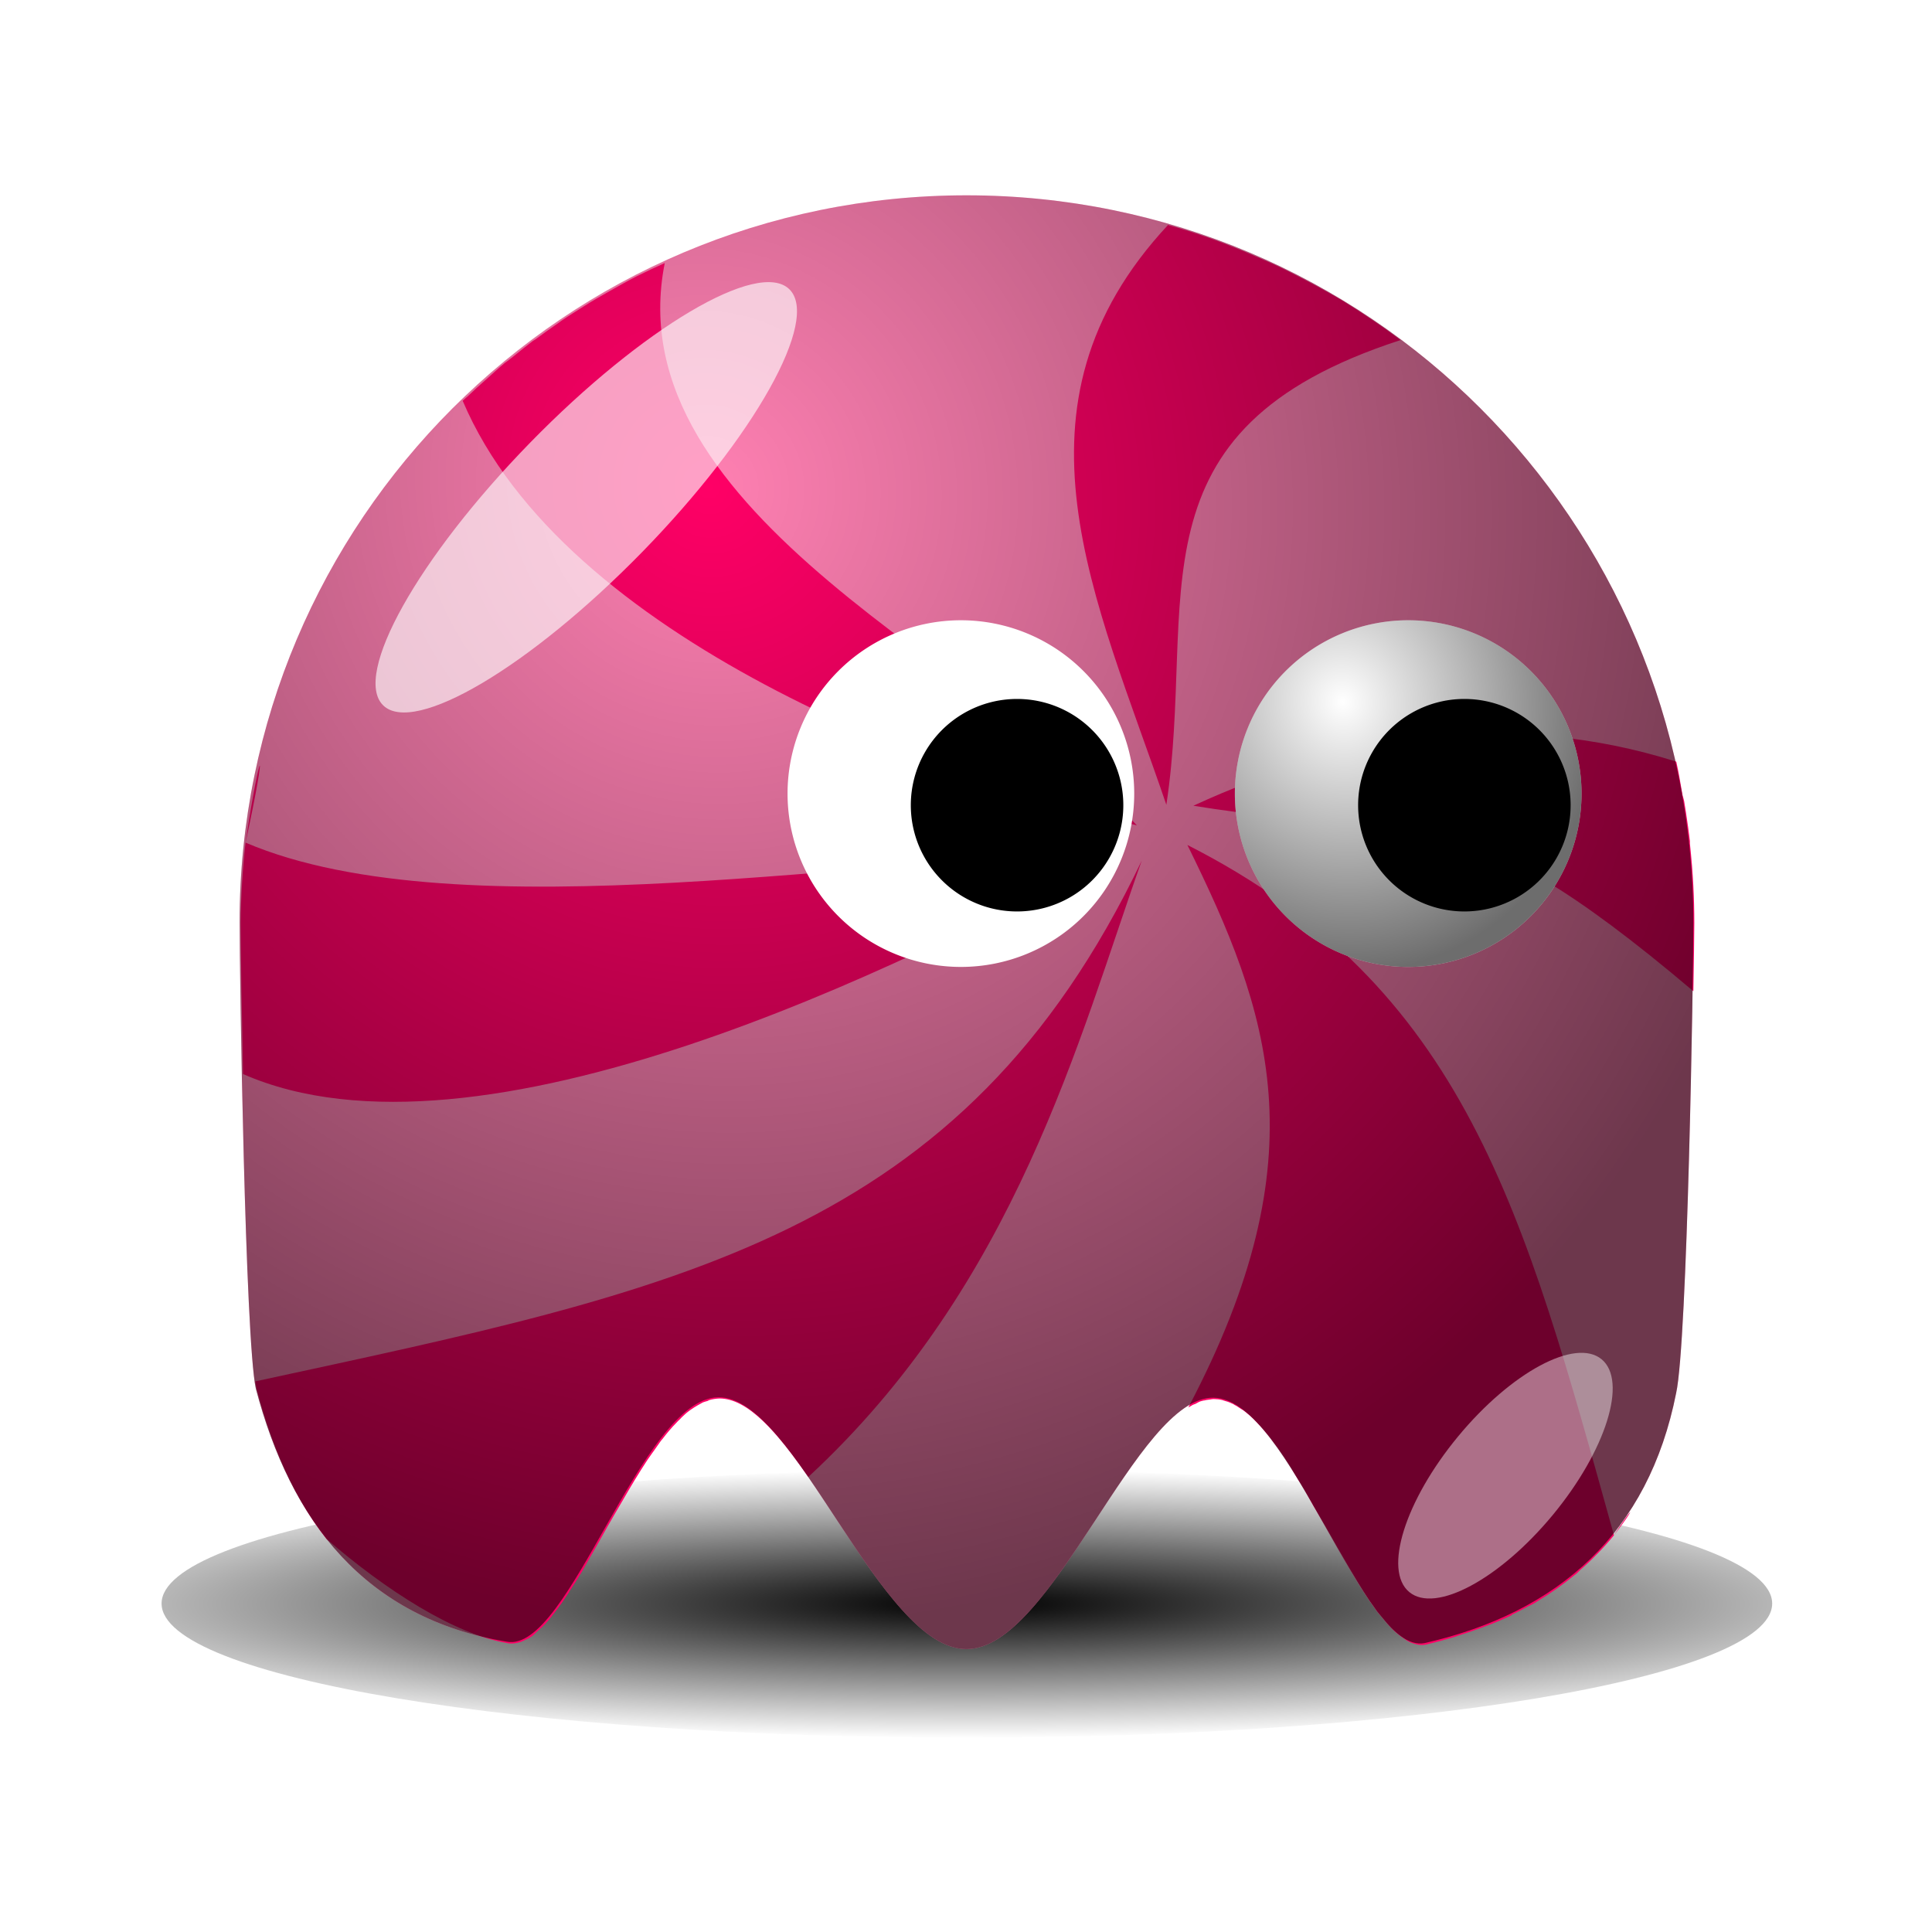 <svg:svg xmlns:dc="http://purl.org/dc/elements/1.1/" xmlns:ns1="http://sodipodi.sourceforge.net/DTD/sodipodi-0.dtd" xmlns:ns2="http://www.inkscape.org/namespaces/inkscape" xmlns:ns3="http://www.w3.org/1999/xlink" xmlns:ns5="http://creativecommons.org/ns#" xmlns:rdf="http://www.w3.org/1999/02/22-rdf-syntax-ns#" xmlns:svg="http://www.w3.org/2000/svg" height="123.181" id="svg2" version="1.0" viewBox="2.406 13.222 123.181 123.181" width="123.181" ns1:docname="candy.svg" ns1:version="0.32" ns2:export-filename="/home/nicu/Desktop/pacman/pacman.png" ns2:export-xdpi="90" ns2:export-ydpi="90" ns2:output_extension="org.inkscape.output.svg.inkscape" ns2:version="0.45+devel">
  <svg:defs id="defs4">
    <svg:linearGradient id="linearGradient2315">
      <svg:stop id="stop2317" offset="0" style="stop-color:#000000;stop-opacity:0" />
      <svg:stop id="stop2319" offset="1" style="stop-color:#000000;stop-opacity:.572" />
    </svg:linearGradient>
    <svg:filter height="1.682" id="filter3730" width="1.696" x="-.348" y="-.341" ns2:collect="always">
      <svg:feGaussianBlur id="feGaussianBlur3732" stdDeviation="5.465" ns2:collect="always" />
    </svg:filter>
    <svg:filter height="1.907" id="filter4065" width="2.039" x="-.52" y="-.453" ns2:collect="always">
      <svg:feGaussianBlur id="feGaussianBlur4067" stdDeviation="4.151" ns2:collect="always" />
    </svg:filter>
    <svg:filter height="1.68" id="filter4112" width="1.14" x="-.07" y="-.34" ns2:collect="always">
      <svg:feGaussianBlur id="feGaussianBlur4114" stdDeviation="3.968" ns2:collect="always" />
    </svg:filter>
    <svg:radialGradient cx="210.89" cy="506.35" gradientTransform="matrix(1.403 0 -1.4521e-7 .206 -89.845 403.11)" gradientUnits="userSpaceOnUse" id="radialGradient3497" r="68" ns2:collect="always">
      <svg:stop id="stop4074" offset="0" style="stop-color:#000000" />
      <svg:stop id="stop4076" offset="1" style="stop-color:#000000;stop-opacity:0" />
    </svg:radialGradient>
    <svg:radialGradient cx="216.99" cy="497.96" gradientTransform="matrix(.716 1.413 -1.354 .686 735.84 -155.77)" gradientUnits="userSpaceOnUse" id="radialGradient3499" r="65" ns2:collect="always" ns3:href="#linearGradient2315" />
    <svg:radialGradient cx="233.5" cy="409.86" gradientTransform="matrix(.387 1.516 -1.423 .363 726.51 -93.107)" gradientUnits="userSpaceOnUse" id="radialGradient3501" r="15.5" ns2:collect="always" ns3:href="#linearGradient2315" />
  </svg:defs>
  <ns1:namedview bordercolor="#666666" borderopacity="1.0" gridtolerance="10000" guidetolerance="10" height="640px" id="base" objecttolerance="10" pagecolor="#ffffff" showgrid="false" showguides="true" width="128px" ns2:current-layer="layer1" ns2:cx="68.294372" ns2:cy="-20.632199" ns2:document-units="px" ns2:guide-bbox="true" ns2:pageopacity="0.0" ns2:pageshadow="2" ns2:window-height="717" ns2:window-width="937" ns2:window-x="674" ns2:window-y="205" ns2:zoom="0.721875">
    <ns2:grid id="grid3194" originx="0px" originy="0px" spacingx="0px" spacingy="0px" type="xygrid" />
  </ns1:namedview>
  <svg:g id="layer1" transform="translate(-233.42 -11.735)" ns2:groupmode="layer" ns2:label="Layer 1">
    <svg:g id="g3469" transform="matrix(.713 0 0 .713 148.43 -234.5)">
      <svg:path d="m274 507.36c0 7.73-30.46 14-68 14s-68-6.27-68-14 30.46-14 68-14 68 6.27 68 14z" id="path3471" style="filter:url(#filter4112);fill:url(#radialGradient3497)" transform="matrix(1.059 0 0 .857 -9.118 72.48)" />
      <svg:path d="m305 531.36c0 4.85-0.53 37.56-1.54 42.11-2.47 12.46-10.48 19.63-22.51 22.36-5.59 1.04-11.95-21.82-18.85-21.95s-14.34 22.48-22.1 22.48c-7.8 0-15.27-22.62-22.2-22.52-6.93 0.11-13.31 22.94-18.91 21.86-12.68-2.1-19.32-10.78-22.44-22.64-0.95-4.42-1.45-37-1.45-41.7 0-35.88 29.12-65 65-65s65 29.12 65 65z" id="path3473" style="fill:#ff80b2" transform="translate(-31,-85)" ns1:nodetypes="cccsssccssc" />
      <svg:path d="m463.28 507.03c-10.8 11.57-4.62 23.77-0.12 36.97 1.98-13.08-2.79-23.88 14.93-29.62-0.56-0.42-1.13-0.83-1.71-1.22-0.56-0.38-1.12-0.75-1.69-1.1-0.07-0.04-0.13-0.08-0.19-0.12-0.52-0.32-1.06-0.61-1.59-0.91-0.61-0.33-1.23-0.66-1.85-0.97-0.16-0.08-0.33-0.17-0.5-0.25-0.45-0.22-0.91-0.42-1.37-0.62-0.64-0.28-1.29-0.56-1.94-0.81-0.65-0.26-1.31-0.5-1.97-0.72-0.61-0.21-1.22-0.39-1.84-0.57-0.04-0.01-0.09-0.01-0.13-0.03-0.01 0-0.02-0.03-0.03-0.03zm-32.09 2.44c-0.6 0.27-1.2 0.55-1.78 0.84-0.59 0.3-1.15 0.62-1.72 0.94s-1.14 0.65-1.69 1c-0.47 0.3-0.95 0.59-1.41 0.91-0.08 0.05-0.16 0.13-0.25 0.18-0.48 0.33-0.94 0.66-1.4 1-0.05 0.04-0.11 0.06-0.16 0.1-0.41 0.31-0.81 0.64-1.22 0.97-0.14 0.11-0.29 0.22-0.44 0.34-0.02 0.02-0.06 0.04-0.09 0.06-0.44 0.36-0.85 0.75-1.28 1.13-0.37 0.32-0.74 0.66-1.09 1-0.08 0.07-0.17 0.14-0.25 0.22-0.04 0.03-0.07 0.06-0.1 0.09 6.49 15.27 30.56 23.95 42.97 27.06-8.99-9.69-33.29-19.79-30.09-35.84zm33.69 34.59c14.78 2.4 16.35-1.32 31.87 11.82 0.03-1.82 0.06-3.66 0.06-4.32 0-0.79-0.02-1.59-0.06-2.37-0.02-0.46-0.06-0.9-0.09-1.35-0.04-0.46-0.08-0.91-0.13-1.37v-0.09-0.07c-0.07-0.61-0.16-1.21-0.25-1.81l-0.12-0.75c-0.03-0.13-0.07-0.25-0.1-0.37-0.13-0.72-0.24-1.43-0.4-2.13-10.47-3.32-20.96-1.72-30.78 2.81zm-60.41 2.35c1.48-6.78 0.93-6.29 0 0zc-0.1 0.85-0.17 1.7-0.22 2.56s-0.09 1.72-0.09 2.59c0 1.2 0.06 5.16 0.15 9.6 15.02 6.6 42.16-6.84 55.25-13.97-14.33-0.12-41.28 5.11-55.09-0.78zm60.03 0.15c5.24 10.64 8.54 19.76 0.06 35.85 0.04-0.03 0.09-0.04 0.13-0.07l0.15-0.09c0.05-0.03 0.11-0.04 0.16-0.06 0.11-0.05 0.2-0.12 0.31-0.16 0.03-0.01 0.06-0.02 0.1-0.03l0.12-0.03h0.03c0.12-0.03 0.23-0.05 0.35-0.06 0.11-0.02 0.23-0.04 0.34-0.03 0.15 0 0.32 0.02 0.47 0.06 0.03 0 0.06 0.02 0.09 0.03 0.18 0.05 0.35 0.1 0.53 0.19 0.02 0.01 0.05 0.02 0.07 0.03 0.03 0.01 0.06 0.04 0.09 0.06 0.04 0.02 0.09 0.04 0.12 0.06 0.1 0.06 0.19 0.12 0.29 0.19 0.05 0.04 0.1 0.05 0.15 0.09 0.16 0.12 0.31 0.24 0.47 0.38 0.15 0.13 0.29 0.28 0.44 0.44 0.23 0.23 0.46 0.5 0.69 0.78 0.07 0.09 0.14 0.18 0.22 0.28 0.29 0.38 0.58 0.78 0.87 1.22 0.29 0.43 0.56 0.9 0.84 1.37 0.04 0.07 0.09 0.12 0.13 0.19 0.27 0.44 0.52 0.91 0.78 1.37 0.06 0.11 0.13 0.21 0.19 0.32 0.2 0.36 0.42 0.7 0.62 1.06 0.5 0.88 0.99 1.74 1.47 2.56 0.45 0.77 0.88 1.48 1.31 2.13 0.08 0.11 0.15 0.21 0.22 0.31 0.1 0.13 0.19 0.28 0.28 0.41 0.1 0.12 0.22 0.25 0.32 0.37 0.23 0.29 0.46 0.56 0.68 0.78 0.23 0.23 0.47 0.41 0.69 0.56 0.09 0.07 0.19 0.14 0.28 0.19 0.13 0.07 0.25 0.12 0.38 0.16 0.25 0.08 0.5 0.11 0.75 0.06 0.64-0.15 1.26-0.32 1.87-0.5 0.06-0.02 0.1-0.04 0.16-0.06 0.54-0.17 1.05-0.34 1.56-0.53 0.3-0.12 0.61-0.22 0.91-0.35 0.26-0.11 0.52-0.22 0.78-0.34 0.06-0.03 0.12-0.06 0.19-0.09 0.01-0.01 0.01-0.03 0.03-0.04 0.35-0.17 0.69-0.34 1.03-0.53l0.12-0.06c0.06-0.03 0.13-0.06 0.19-0.09 0.11-0.06 0.21-0.13 0.31-0.19 0.83-0.5 1.62-1.06 2.35-1.66l0.15-0.12c0.07-0.06 0.12-0.13 0.19-0.19 0.36-0.31 0.7-0.63 1.03-0.97 0.4-0.4 0.77-0.81 1.13-1.25-5.72-20.55-9.43-34.98-27.19-44zm27.19 44c0.34-0.45 0.61-0.81 0.78-1.06 0.51-0.75 0.24-0.52-0.78 1.06zm-30.1-43c-11.47 24.03-29.63 27.37-56.5 33.19 0.03 0.19 0.07 0.4 0.1 0.53 0.96 3.66 2.39 6.89 4.43 9.5 3.81 3.3 8.17 6.09 11.57 6.66 0.15 0.03 0.31 0.02 0.47 0 0.09-0.01 0.18-0.04 0.28-0.06 0.06-0.02 0.12-0.04 0.18-0.07 0.06-0.02 0.13-0.06 0.19-0.09 0.1-0.05 0.22-0.09 0.31-0.16 0.03-0.02 0.07-0.04 0.1-0.06 0.13-0.09 0.24-0.23 0.37-0.34 0.13-0.12 0.28-0.24 0.41-0.38 0.03-0.03 0.07-0.06 0.09-0.09 0.23-0.25 0.47-0.55 0.69-0.85 0.27-0.35 0.54-0.74 0.81-1.15 0.01-0.01 0-0.03 0-0.03 0.02-0.01 0.02-0.03 0.03-0.04 0.26-0.38 0.53-0.82 0.79-1.24 0.11-0.19 0.23-0.41 0.34-0.6 0.44-0.75 0.87-1.52 1.31-2.31 0.33-0.58 0.67-1.15 1-1.72 0.24-0.42 0.48-0.82 0.72-1.22 0.27-0.44 0.54-0.87 0.81-1.28 0.18-0.27 0.36-0.5 0.53-0.75 0.13-0.17 0.25-0.37 0.38-0.53l0.03-0.03c0.3-0.39 0.6-0.75 0.91-1.06 0.07-0.08 0.14-0.15 0.22-0.22 0.07-0.08 0.14-0.15 0.22-0.22 0.07-0.07 0.14-0.13 0.21-0.19 0.08-0.07 0.17-0.13 0.25-0.19 0.15-0.11 0.29-0.19 0.44-0.28 0.12-0.07 0.23-0.13 0.34-0.19 0.1-0.04 0.19-0.06 0.29-0.09 0.04-0.01 0.08-0.05 0.12-0.06 0.21-0.06 0.42-0.09 0.63-0.1 1.84-0.02 3.74 2.21 5.68 5 13.27-12.28 17.25-28.02 21.25-39.28z" id="path3511" style="fill:#ff0066" transform="matrix(1.403 0 0 1.403 -422.94 -327.37)" ns1:nodetypes="cccsssssssssssccssssssssssssscccccssssssssscccccsscccccsssssssssssssssssssssssssssssssssssssssssssssssssssscccsccccccsssssssssssssssssssssssssssssssscc" />
      <svg:path d="m305 531.36c0 4.85-0.53 37.56-1.54 42.11-2.47 12.46-10.48 19.63-22.51 22.36-5.59 1.04-11.95-21.82-18.85-21.95s-14.34 22.48-22.1 22.48c-7.8 0-15.27-22.62-22.2-22.52-6.93 0.11-13.31 22.94-18.91 21.86-12.68-2.1-19.32-10.78-22.44-22.64-0.95-4.42-1.45-37-1.45-41.7 0-35.88 29.12-65 65-65s65 29.12 65 65z" id="path3475" style="fill:url(#radialGradient3499)" transform="translate(-31,-85)" ns1:nodetypes="cccsssccssc" />
      <svg:g id="g3477" transform="translate(5,10)">
        <svg:path d="m255 417.86a15.5 15.5 0 1 1 -31 0 15.5 15.5 0 1 1 31 0z" id="path3479" style="fill:#ffffff" transform="translate(4,7)" ns1:cx="239.5" ns1:cy="417.86218" ns1:rx="15.5" ns1:ry="15.5" ns1:type="arc" />
        <svg:path d="m255 417.86a15.5 15.5 0 1 1 -31 0 15.5 15.5 0 1 1 31 0z" id="path3481" style="fill:url(#radialGradient3501)" transform="translate(4,7)" ns1:cx="239.5" ns1:cy="417.86218" ns1:rx="15.5" ns1:ry="15.5" ns1:type="arc" />
        <svg:path d="m255 417.86a15.5 15.5 0 1 1 -31 0 15.5 15.5 0 1 1 31 0z" id="path3483" style="fill:#000000" transform="matrix(.613 0 0 .613 101.71 169.75)" ns1:cx="239.5" ns1:cy="417.86218" ns1:rx="15.5" ns1:ry="15.5" ns1:type="arc" />
      </svg:g>
      <svg:g id="g3485" transform="translate(-35,10)">
        <svg:path d="m255 417.86a15.5 15.5 0 1 1 -31 0 15.5 15.5 0 1 1 31 0z" id="path3487" style="fill:#ffffff" transform="translate(4,7)" ns1:cx="239.5" ns1:cy="417.86218" ns1:rx="15.5" ns1:ry="15.5" ns1:type="arc" />
        <svg:path d="m255 417.86a15.5 15.5 0 1 1 -31 0 15.5 15.5 0 1 1 31 0z" id="path3489" style="fill:url(#radialGradient3501)" transform="translate(4,7)" ns1:cx="239.5" ns1:cy="417.86218" ns1:rx="15.5" ns1:ry="15.5" ns1:type="arc" />
        <svg:path d="m255 417.86a15.5 15.5 0 1 1 -31 0 15.5 15.5 0 1 1 31 0z" id="path3491" style="fill:#000000" transform="matrix(.613 0 0 .613 101.71 169.75)" ns1:cx="239.5" ns1:cy="417.86218" ns1:rx="15.5" ns1:ry="15.5" ns1:type="arc" />
      </svg:g>
      <svg:path d="m180.01 413.25c-10.03 10.27-20.41 16.42-23.17 13.72-2.77-2.7 3.13-13.23 13.15-23.5 10.03-10.27 20.41-16.41 23.17-13.71 2.77 2.7-3.13 13.22-13.15 23.49z" id="path3493" style="filter:url(#filter3730);fill-opacity:.627;fill:#ffffff" />
      <svg:path d="m262 501.86c0 7.45-2.46 13.5-5.5 13.5s-5.5-6.05-5.5-13.5 2.46-13.5 5.5-13.5 5.5 6.05 5.5 13.5z" id="path3495" style="filter:url(#filter4065);fill-opacity:.434;fill:#ffffff" transform="matrix(.771 .637 -.637 .771 379.12 -54.471)" />
    </svg:g>
  </svg:g>
</svg:svg>
